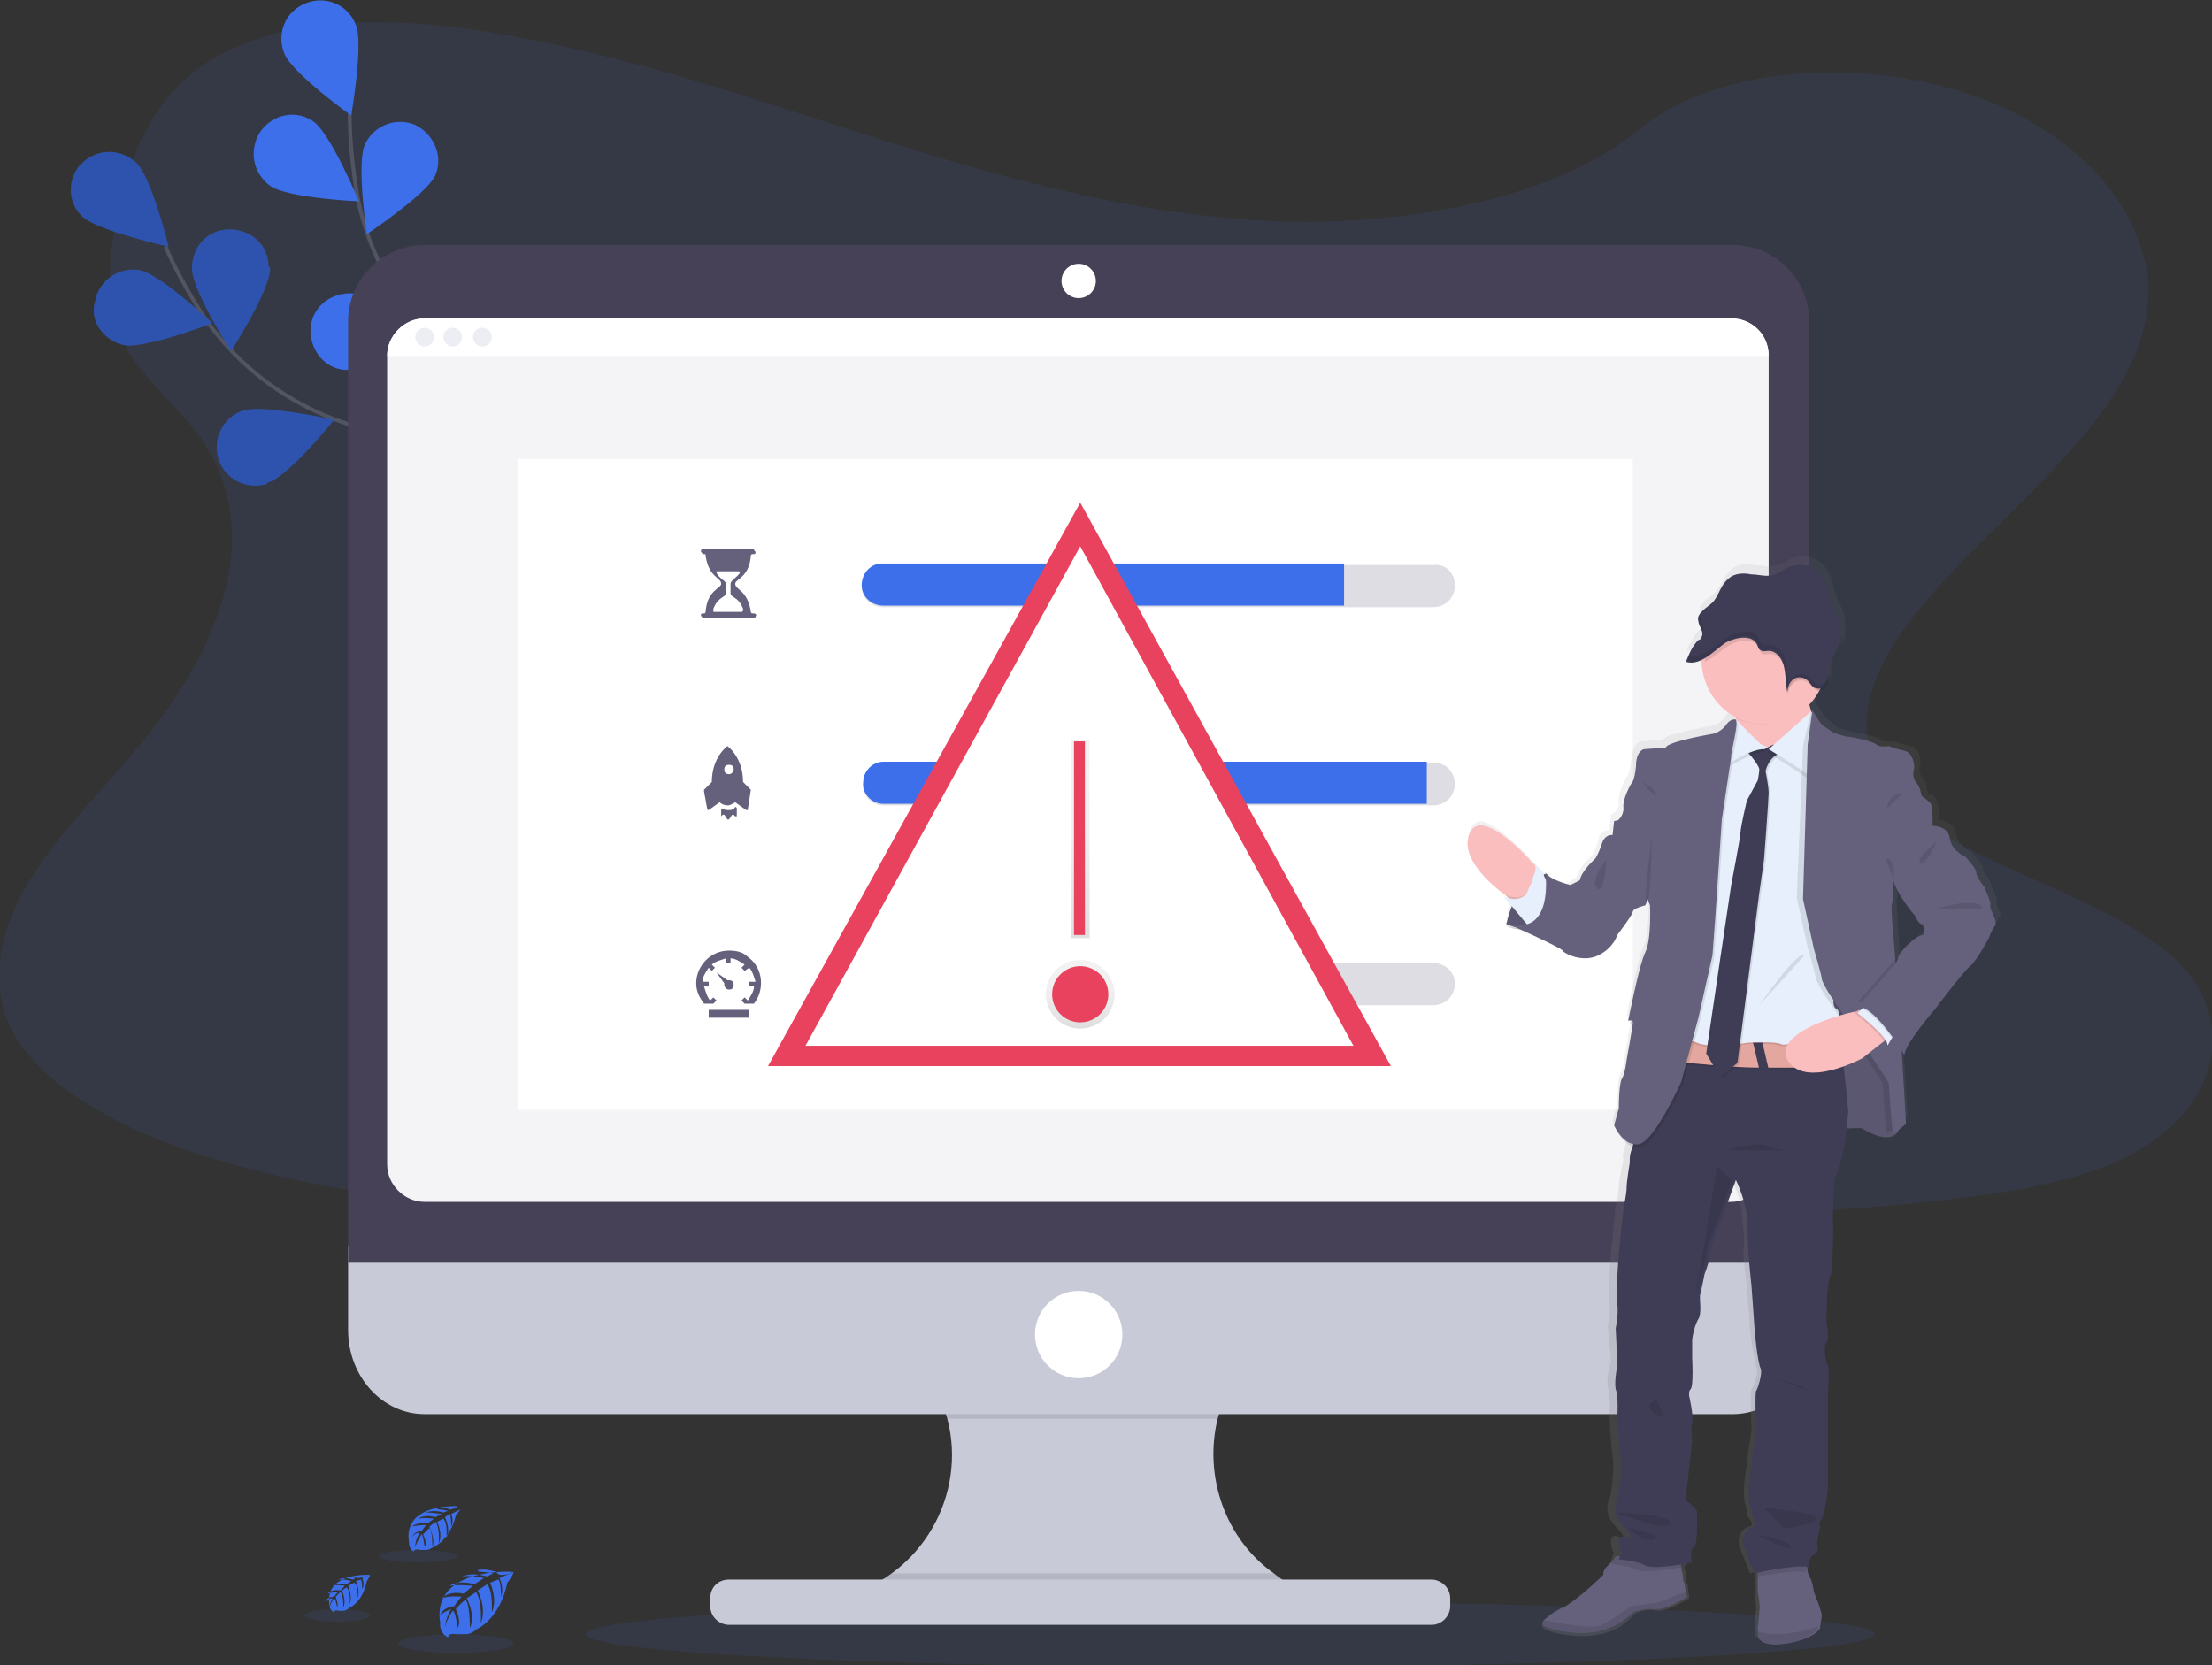 <?xml version="1.0" encoding="utf-8"?>
<!-- Generator: Adobe Illustrator 23.0.2, SVG Export Plug-In . SVG Version: 6.00 Build 0)  -->
<svg version="1.1" id="fb638577-3af1-4e62-8e8d-f046cc0653af"
	 xmlns="http://www.w3.org/2000/svg" xmlns:xlink="http://www.w3.org/1999/xlink" x="0px" y="0px" viewBox="0 0 141.7 106.7"
	 style="enable-background:new 0 0 141.7 106.7;" xml:space="preserve">
<rect x="0" y="0" width="141.7" height="106.7" fill="#333333" stroke="none"/>
<style type="text/css">
	.st0{opacity:0.1;fill:#3C6FE9;enable-background:new    ;}
	.st1{fill:none;stroke:#535461;stroke-width:0.246;stroke-miterlimit:10;}
	.st2{fill:#3C6FE9;}
	.st3{opacity:0.25;enable-background:new    ;}
	.st4{fill:#C8CAD7;}
	.st5{opacity:0.1;enable-background:new    ;}
	.st6{fill:#474157;}
	.st7{fill:#F4F4F7;}
	.st8{fill:#FFFFFF;}
	.st9{fill:#EDEDF4;}
	.st10{fill:#65617D;}
	.st11{opacity:0.2;fill:#5A5773;enable-background:new    ;}
	.st12{fill:url(#SVGID_1_);}
	.st13{fill:#FBBEBE;}
	.st14{fill:#E7EFFD;}
	.st15{fill:#3F3D56;}
	.st16{fill:#E3A79F;}
	.st17{opacity:0.1;}
	.st18{fill:#6C63FF;}
	.st19{fill:#E9425E;}
	.st20{fill:url(#SVGID_2_);}
	.st21{fill:url(#SVGID_3_);}
</style>
<title>site stats</title>
<path class="st0" d="M137.9,73.1c-0.1,0.1-0.3,0.2-0.4,0.3c-0.5,0.3-1,0.6-1.6,0.9c-2.9,1.3-6.5,2-9.9,2.4c-7.8,1-15.7,1.2-23.6,1.4
	c-21.4,0.5-42.8,1-64.1-0.2c-8.4-0.5-17-1.3-24.7-3.7c-1.1-0.3-2.2-0.7-3.2-1.1c-2.1-0.8-4.2-1.9-5.9-3.1c-1.6-1.1-2.9-2.5-3.7-3.9
	c-1.6-3.1-0.8-6.6,1.1-9.7c0.8-1.2,1.6-2.4,2.6-3.5c1.4-1.7,3-3.4,4.4-5.1c5.1-6.1,8.4-13.8,3.7-20.1c-1.4-1.8-3.3-3.4-4.4-5.2
	c-1.4-2.4-1.3-5.1-0.9-7.6c0.1-0.3,0.1-0.7,0.2-1c0.8-3.8,2.2-8,6.6-10.4C18.8,1,25.3,1.1,31,2c8.9,1.4,17.1,4.3,25.3,6.9
	s16.9,5,26,5.3c8,0.2,17.4-1.5,22.7-5.9c5.2-4.3,14.9-4.6,21.9-2c4.8,1.8,8.4,5,9.9,8.6c0.3,0.7,0.5,1.5,0.7,2.2
	c0.1,0.7,0.2,1.4,0.1,2.1c0,0.3-0.1,0.7-0.1,1c-1.2,7.1-9.6,12.7-14.7,19c-2.5,3.1-4.3,6.8-2.5,10.2c2.6,5.1,11.8,6.9,17.3,10.7
	c1.1,0.7,2,1.5,2.7,2.4C142.9,65.9,141.9,70.4,137.9,73.1z"/>
<g id="bcb547b9-8dd8-4d76-924a-52de61933c6c">
	<path class="st1" d="M36.3,40c0,0-5.7-10-14.2-12.9c-3.6-1.2-6.7-3.5-8.9-6.6c-1-1.5-1.9-3.1-2.6-4.7"/>
	<path class="st2" d="M5.3,13.9c1,0.9,5.5,1.9,5.5,1.9s-1.1-4.5-2.1-5.4c-1-0.9-2.5-0.9-3.5,0.1C4.3,11.4,4.3,13,5.3,13.9z"/>
	<path class="st2" d="M7.9,22.1c1.3,0.3,5.7-1.4,5.7-1.4s-3.4-3.2-4.7-3.4c-1.3-0.2-2.6,0.7-2.8,2C5.7,20.5,6.6,21.8,7.9,22.1
		L7.9,22.1z"/>
	<path class="st2" d="M17.2,30.9c1.3-0.4,4.2-4,4.2-4s-4.5-1-5.8-0.6c-1.3,0.4-2,1.8-1.6,3.1c0.4,1.3,1.8,2,3.1,1.6
		C17.1,30.9,17.1,30.9,17.2,30.9L17.2,30.9z"/>
	<path class="st2" d="M25.8,35.9c1.3-0.2,4.8-3.3,4.8-3.3s-4.3-1.8-5.6-1.6c-1.3,0.2-2.2,1.5-2,2.8C23.1,35.3,24.4,36.2,25.8,35.9z"
		/>
	<path class="st2" d="M17.3,17.2c0,1.4-2.5,5.3-2.5,5.3s-2.5-3.9-2.5-5.3c0-1.4,1-2.5,2.4-2.5s2.5,1,2.5,2.4
		C17.3,17.1,17.3,17.1,17.3,17.2L17.3,17.2z"/>
	<path class="st2" d="M27.2,23.2c-0.4,1.3-3.9,4.3-3.9,4.3s-1.2-4.5-0.8-5.8c0.5-1.3,1.9-1.9,3.1-1.5C26.9,20.7,27.6,22,27.2,23.2
		L27.2,23.2z"/>
	<path class="st2" d="M36.1,30.4c-0.2,1.3-3.1,4.9-3.1,4.9s-1.9-4.2-1.7-5.6c0.2-1.3,1.4-2.3,2.7-2.1C35.3,27.8,36.3,29,36.1,30.4
		C36.1,30.4,36.1,30.4,36.1,30.4L36.1,30.4z"/>
	<path class="st3" d="M5.3,13.9c1,0.9,5.5,1.9,5.5,1.9s-1.1-4.5-2.1-5.4c-1-0.9-2.5-0.9-3.5,0.1C4.3,11.4,4.3,13,5.3,13.9z"/>
	<path class="st3" d="M7.9,22.1c1.3,0.3,5.7-1.4,5.7-1.4s-3.4-3.2-4.7-3.4c-1.3-0.2-2.6,0.7-2.8,2C5.7,20.5,6.6,21.8,7.9,22.1
		L7.9,22.1z"/>
	<path class="st3" d="M17.2,30.9c1.3-0.4,4.2-4,4.2-4s-4.5-1-5.8-0.6c-1.3,0.4-2,1.8-1.6,3.1c0.4,1.3,1.8,2,3.1,1.6
		C17.1,30.9,17.1,30.9,17.2,30.9L17.2,30.9z"/>
	<path class="st3" d="M25.8,35.9c1.3-0.2,4.8-3.3,4.8-3.3s-4.3-1.8-5.6-1.6c-1.3,0.2-2.2,1.5-2,2.8C23.1,35.3,24.4,36.2,25.8,35.9z"
		/>
	<path class="st3" d="M17.3,17.2c0,1.4-2.5,5.3-2.5,5.3s-2.5-3.9-2.5-5.3c0-1.4,1-2.5,2.4-2.5s2.5,1,2.5,2.4
		C17.3,17.1,17.3,17.1,17.3,17.2L17.3,17.2z"/>
	<path class="st3" d="M27.2,23.2c-0.4,1.3-3.9,4.3-3.9,4.3s-1.2-4.5-0.8-5.8c0.5-1.3,1.9-1.9,3.1-1.5C26.9,20.7,27.6,22,27.2,23.2
		L27.2,23.2z"/>
	<path class="st3" d="M36.1,30.4c-0.2,1.3-3.1,4.9-3.1,4.9s-1.9-4.2-1.7-5.6c0.2-1.3,1.4-2.3,2.7-2.1C35.3,27.8,36.3,29,36.1,30.4
		C36.1,30.4,36.1,30.4,36.1,30.4L36.1,30.4z"/>
	<path class="st1" d="M36,39.8c0,0-1.1-11.5-7.7-17.6c-2.8-2.6-4.7-5.9-5.4-9.6c-0.3-1.8-0.5-3.6-0.5-5.4"/>
	<path class="st2" d="M18.2,3.4c0.5,1.3,4.3,4,4.3,4s0.8-4.6,0.3-5.8c-0.5-1.3-1.9-1.9-3.2-1.4S17.7,2.1,18.2,3.4L18.2,3.4z"/>
	<path class="st2" d="M17.3,11.9c1.1,0.8,5.7,1,5.7,1s-1.8-4.3-2.9-5.1c-1.1-0.8-2.6-0.5-3.4,0.6C15.9,9.6,16.2,11.1,17.3,11.9
		L17.3,11.9z"/>
	<path class="st2" d="M22.2,23.7c1.4,0.1,5.5-2,5.5-2s-3.7-2.8-5.1-2.9c-1.3-0.1-2.6,0.8-2.7,2.2c-0.1,1.3,0.8,2.6,2.2,2.7
		C22.1,23.7,22.2,23.7,22.2,23.7L22.2,23.7z"/>
	<path class="st2" d="M28,31.8c1.3,0.3,5.7-1,5.7-1s-3.2-3.4-4.5-3.7c-1.3-0.3-2.7,0.4-3,1.8C25.9,30.1,26.7,31.5,28,31.8L28,31.8z"
		/>
	<path class="st2" d="M27.9,11.2c-0.5,1.2-4.4,3.8-4.4,3.8s-0.7-4.6-0.1-5.8C24,8,25.4,7.5,26.6,8C27.8,8.6,28.4,10,27.9,11.2z"/>
	<path class="st2" d="M34.5,20.8c-0.9,1-5.3,2.4-5.3,2.4s0.7-4.6,1.6-5.6c0.9-1,2.4-1.2,3.5-0.3C35.3,18.1,35.4,19.7,34.5,20.8
		C34.5,20.7,34.5,20.8,34.5,20.8z"/>
	<path class="st2" d="M39.7,31c-0.7,1.2-4.9,3.2-4.9,3.2s0-4.6,0.7-5.8c0.7-1.2,2.2-1.5,3.4-0.8C40,28.3,40.4,29.8,39.7,31L39.7,31z
		"/>
</g>
<ellipse class="st0" cx="78.8" cy="104.7" rx="41.3" ry="2.1"/>
<path class="st2" d="M32.8,100.7c0,0-5.2-0.3-4.6,3.3c0,0-0.1,0.6,0.5,0.9c0,0,0-0.3,0.5-0.2c0.2,0,0.4,0,0.6,0
	c0.3,0,0.5-0.1,0.7-0.3l0,0c0,0,1.5-0.6,2-3c0,0,0.4-0.5,0.4-0.7l-0.9,0.4c0,0,0.3,0.6,0.1,1.2c0,0,0-1.1-0.2-1.1
	c0,0-0.5,0.2-0.5,0.2s0.5,1.1,0.1,1.9c0,0,0.1-1.4-0.3-1.8l-0.6,0.4c0,0,0.6,1.1,0.2,2.1c0,0,0.1-1.4-0.3-2l-0.6,0.4
	c0,0,0.6,1.1,0.2,1.9c0,0,0-1.7-0.3-1.8c0,0-0.5,0.4-0.6,0.6c0,0,0.4,0.8,0.1,1.2c0,0-0.1-1.1-0.3-1.1c0,0-0.5,0.7-0.5,1.2
	c0,0,0-0.7,0.4-1.3c-0.3,0.1-0.5,0.2-0.7,0.4c0,0,0.1-0.5,0.9-0.6c0,0,0.4-0.6,0.5-0.6c0,0-0.8-0.1-1.3,0.1c0,0,0.4-0.5,1.4-0.3
	l0.6-0.5c0,0-1-0.1-1.5,0c0,0,0.5-0.4,1.6-0.1l0.6-0.4c0,0-0.9-0.2-1.4-0.1c0,0,0.6-0.3,1.6,0l0.4-0.2c0,0-0.6-0.1-0.8-0.1
	c-0.2,0-0.2-0.1-0.2-0.1c0.4-0.1,0.8,0,1.2,0.1C31.9,101.1,32.8,100.8,32.8,100.7z"/>
<ellipse class="st0" cx="29.2" cy="105.3" rx="3.7" ry="0.6"/>
<path class="st2" d="M23.7,100.9c0,0-2.9-0.2-2.6,1.9c0,0.2,0.1,0.4,0.3,0.5c0,0,0-0.2,0.3-0.1c0.1,0,0.2,0,0.3,0
	c0.1,0,0.3-0.1,0.4-0.2l0,0c0,0,0.8-0.3,1.1-1.7c0,0,0.2-0.3,0.2-0.4l-0.5,0.2c0,0,0.2,0.4,0,0.7c0,0,0-0.6-0.1-0.6
	c0,0-0.3,0.1-0.3,0.1s0.3,0.6,0.1,1.1c0,0,0.1-0.8-0.2-1l-0.4,0.2c0,0,0.3,0.6,0.1,1.2c0,0,0.1-0.8-0.2-1.1l-0.3,0.2
	c0,0,0.3,0.6,0.1,1.1c0,0,0-0.9-0.2-1c-0.1,0.1-0.2,0.2-0.3,0.3c0,0,0.2,0.5,0.1,0.7c0,0-0.1-0.6-0.2-0.6c0,0-0.3,0.4-0.3,0.7
	c0-0.3,0.1-0.5,0.2-0.7c-0.2,0-0.3,0.1-0.4,0.2c0,0,0-0.3,0.5-0.3c0,0,0.2-0.3,0.3-0.3c0,0-0.4,0-0.7,0.1c0,0,0.2-0.3,0.8-0.2
	l0.3-0.3c0,0-0.6-0.1-0.8,0c0,0,0.3-0.2,0.9-0.1l0.3-0.2c-0.3-0.1-0.5-0.1-0.8-0.1c0,0,0.3-0.2,0.9,0l0.2-0.1c0,0-0.4-0.1-0.5-0.1
	c-0.1,0-0.1,0-0.1,0c0.2,0,0.5,0,0.7,0.1C23.2,101.1,23.7,100.9,23.7,100.9z"/>
<ellipse class="st0" cx="21.6" cy="103.5" rx="2.1" ry="0.4"/>
<path class="st2" d="M29.3,96.5c0,0-3.5-0.2-3.1,2.3c0,0.3,0.1,0.5,0.3,0.6c0,0,0-0.2,0.4-0.1c0.1,0,0.3,0,0.4,0
	c0.2,0,0.3-0.1,0.5-0.2l0,0c0,0,1-0.4,1.4-2c0,0,0.3-0.4,0.3-0.4l-0.6,0.3c0,0,0.2,0.4,0,0.8c0,0,0-0.8-0.1-0.8c0,0-0.3,0.2-0.3,0.2
	s0.4,0.8,0.1,1.3c0,0,0.1-0.9-0.2-1.2l-0.4,0.2c0,0,0.4,0.8,0.1,1.4c0,0,0.1-1-0.2-1.4l-0.4,0.3c0,0,0.4,0.8,0.2,1.3
	c0,0,0-1.1-0.2-1.2c0,0-0.3,0.3-0.4,0.4c0,0,0.3,0.6,0.1,0.8c0,0-0.1-0.8-0.2-0.8c0,0-0.3,0.5-0.4,0.8c0-0.3,0.1-0.6,0.3-0.9
	c-0.2,0-0.4,0.1-0.5,0.3c0,0,0.1-0.4,0.6-0.4c0,0,0.3-0.4,0.3-0.4c0,0-0.5,0-0.9,0.1c0,0,0.3-0.3,1-0.2l0.4-0.3c0,0-0.7-0.1-1,0
	c0,0,0.3-0.3,1.1-0.1l0.4-0.2c0,0-0.6-0.1-1-0.1c0,0,0.4-0.2,1.1,0l0.3-0.1c0,0-0.4-0.1-0.6-0.1c-0.1,0-0.1-0.1-0.1-0.1
	c0.3,0,0.6,0,0.8,0.1C28.6,96.8,29.3,96.6,29.3,96.5z"/>
<ellipse class="st0" cx="26.8" cy="99.7" rx="2.5" ry="0.4"/>
<path class="st4" d="M83.4,101.9v1H54.9V102c4.8-1.8,7.3-7.2,5.5-12c-0.9-2.3-2.6-4.2-4.9-5.3h27.7c-2.6,1.2-4.5,3.5-5.2,6.2
	c-0.9,3.7,0.5,7.7,3.6,9.9C82.2,101.3,82.8,101.6,83.4,101.9z"/>
<path class="st5" d="M83.2,84.7c-2.6,1.2-4.5,3.5-5.2,6.2H60.7c-0.7-2.7-2.6-5-5.2-6.2H83.2z"/>
<path class="st4" d="M22.3,79.8v5.4c0,3,2.2,5.4,4.9,5.4H111c2.7,0,4.9-2.4,4.9-5.4v-5.4H22.3z"/>
<path class="st5" d="M83.4,101.9v1H54.9V102c0.8-0.3,1.5-0.7,2.2-1.2h24.5C82.2,101.3,82.8,101.6,83.4,101.9z"/>
<path class="st4" d="M46.7,101.2h45c0.6,0,1.2,0.5,1.2,1.2v0.5c0,0.6-0.5,1.2-1.2,1.2h-45c-0.6,0-1.2-0.5-1.2-1.2v-0.5
	C45.5,101.7,46,101.2,46.7,101.2z"/>
<path class="st6" d="M115.9,20.6c0-2.7-2.2-4.9-4.9-4.9l0,0H27.2c-2.7,0-4.9,2.2-4.9,4.9l0,0v60.3h93.6V20.6z"/>
<path class="st7" d="M113.3,22.8v51.8c0,1.3-1.1,2.4-2.4,2.4c0,0,0,0,0,0H27.2c-1.3,0-2.4-1.1-2.4-2.4c0,0,0,0,0,0V22.8
	c0-1.3,1.1-2.4,2.4-2.4h83.7C112.2,20.4,113.3,21.4,113.3,22.8L113.3,22.8z"/>
<circle class="st8" cx="69.1" cy="18" r="1.1"/>
<circle class="st8" cx="69.1" cy="85.5" r="2.8"/>
<path class="st8" d="M113.3,22.8H24.8c0-1.3,1.1-2.4,2.4-2.4c0,0,0,0,0,0h83.7C112.2,20.4,113.3,21.4,113.3,22.8
	C113.3,22.8,113.3,22.8,113.3,22.8z"/>
<circle class="st9" cx="27.2" cy="21.6" r="0.6"/>
<circle class="st9" cx="29" cy="21.6" r="0.6"/>
<circle class="st9" cx="30.9" cy="21.6" r="0.6"/>
<rect x="33.2" y="29.4" class="st8" width="71.4" height="41.7"/>
<path class="st10" d="M45.4,64.7H48v0.5h-2.6V64.7z M46.7,63.4c0.2,0,0.3-0.1,0.3-0.3c0-0.2-0.1-0.3-0.3-0.3c0,0-0.1,0-0.1,0
	l-0.7-0.5l0,0l0.5,0.7c0,0,0,0.1,0,0.1C46.4,63.2,46.5,63.4,46.7,63.4C46.7,63.4,46.7,63.4,46.7,63.4z"/>
<path class="st10" d="M46.7,60.9c-1.2,0-2.1,1-2.1,2.1c0,0.5,0.2,0.9,0.5,1.3h0.6l0,0l0.2-0.2l-0.2-0.2l-0.2,0.2
	c-0.2-0.2-0.3-0.6-0.4-0.9h0.3v-0.3H45c0-0.3,0.2-0.6,0.4-0.9l0.2,0.2l0.2-0.2l-0.2-0.2c0.2-0.2,0.6-0.3,0.9-0.4v0.3h0.3v-0.3
	c0.3,0,0.6,0.2,0.9,0.4L47.5,62l0.2,0.2L48,62c0.2,0.2,0.3,0.6,0.4,0.9H48v0.3h0.3c0,0.3-0.2,0.6-0.4,0.9l-0.2-0.2l-0.2,0.2l0.2,0.2
	l0,0h0.6c0.7-0.9,0.6-2.3-0.4-3C47.6,61,47.2,60.9,46.7,60.9L46.7,60.9z"/>
<path class="st10" d="M46.7,51.9c-0.2,0-0.3,0-0.4-0.1c0,0-0.1,0-0.1,0c0,0,0,0,0,0l0,0.5c0,0,0,0,0,0c0,0,0,0,0,0l0.1-0.1
	c0,0,0,0,0.1,0c0,0,0,0,0,0l0.2,0.3c0,0,0,0,0.1,0c0,0,0,0,0,0l0.2-0.3c0,0,0,0,0.1,0c0,0,0,0,0,0l0.1,0.1c0,0,0,0,0.1,0
	c0,0,0,0,0,0l0-0.5c0,0,0-0.1-0.1-0.1c0,0,0,0,0,0C47,51.9,46.8,51.9,46.7,51.9L46.7,51.9z"/>
<path class="st10" d="M48.1,50.6l-0.5-0.5c0-1.6-1-2.3-1-2.3s-1,0.7-1,2.3l-0.5,0.5c0,0,0,0,0,0.1l0.2,1.1c0,0,0,0.1,0.1,0.1
	c0,0,0,0,0,0l0.7-0.5c0.1,0.1,0.3,0.2,0.5,0.2c0.2,0,0.3-0.1,0.5-0.2l0.7,0.5c0,0,0.1,0,0.1,0c0,0,0,0,0,0L48.1,50.6
	C48.2,50.6,48.2,50.6,48.1,50.6z M46.7,49.6c-0.2,0-0.3-0.1-0.3-0.3s0.1-0.3,0.3-0.3c0.2,0,0.3,0.1,0.3,0.3c0,0,0,0,0,0
	C47,49.4,46.9,49.6,46.7,49.6L46.7,49.6z"/>
<path class="st10" d="M48.3,39.3L48.3,39.3c-0.1,0-0.2,0-0.2-0.1l0,0c-0.2-1.4-1-1.4-1-1.8c0-0.3,0.9-0.4,1-1.8l0,0
	c0-0.1,0.1-0.1,0.1-0.1h0.1c0.1,0,0.1-0.1,0.1-0.1c0-0.1-0.1-0.1-0.1-0.2c0,0,0,0,0,0H45c-0.1,0-0.1,0.1-0.1,0.1
	c0,0.1,0.1,0.1,0.1,0.2c0,0,0,0,0,0h0.1c0.1,0,0.1,0,0.1,0.1l0,0c0.2,1.4,1,1.4,1,1.8c0,0.3-0.9,0.4-1,1.8l0,0
	c0,0.1-0.1,0.1-0.1,0.1H45c-0.1,0-0.1,0.1-0.1,0.1c0,0.1,0.1,0.1,0.1,0.2c0,0,0,0,0,0h3.3c0.1,0,0.1-0.1,0.1-0.1c0,0,0,0,0,0
	C48.5,39.4,48.4,39.3,48.3,39.3z M45.7,39c0.3-0.8,0.8-0.7,0.8-1v-0.6c0-0.2-0.4-0.3-0.6-0.7c0,0,0-0.1,0-0.1c0,0,0,0,0,0h1.4
	c0,0,0.1,0,0.1,0.1c0,0,0,0,0,0c-0.2,0.3-0.6,0.5-0.6,0.7v0.6c0,0.3,0.5,0.2,0.8,1c0,0.1,0,0.2-0.1,0.2h-1.8
	C45.7,39.1,45.7,39.1,45.7,39z"/>
<path class="st11" d="M93.2,37.5c0,0.8-0.6,1.4-1.4,1.4H56.6c-0.8,0-1.4-0.6-1.4-1.3c0-0.8,0.6-1.4,1.3-1.4c0,0,0.1,0,0.1,0h35.2
	C92.6,36.1,93.2,36.7,93.2,37.5z"/>
<path class="st11" d="M93.2,50.2c0,0.8-0.6,1.4-1.4,1.4h0H56.6c-0.8,0-1.4-0.7-1.3-1.4c0-0.7,0.6-1.3,1.3-1.3h35.2
	C92.6,48.8,93.2,49.5,93.2,50.2z"/>
<path class="st11" d="M93.2,63c0,0.8-0.6,1.4-1.4,1.4H56.6c-0.8,0-1.4-0.6-1.4-1.3c0-0.8,0.6-1.4,1.3-1.4c0,0,0.1,0,0.1,0h35.2
	C92.6,61.7,93.2,62.3,93.2,63z"/>
<path class="st2" d="M86.1,36.1v2.7H56.6c-0.8,0-1.4-0.6-1.4-1.3c0-0.8,0.6-1.4,1.3-1.4c0,0,0.1,0,0.1,0H86.1z"/>
<path class="st2" d="M91.4,48.8v2.7H56.6c-0.8,0-1.4-0.7-1.3-1.4c0-0.7,0.6-1.3,1.3-1.3L91.4,48.8z"/>
<path class="st2" d="M78.5,61.7v2.7H56.6c-0.8,0-1.4-0.6-1.4-1.3c0-0.8,0.6-1.4,1.3-1.4c0,0,0.1,0,0.1,0L78.5,61.7z"/>
<linearGradient id="SVGID_1_" gradientUnits="userSpaceOnUse" x1="-494.674" y1="-773.234" x2="-494.674" y2="-703.641" gradientTransform="matrix(1 0 0 -1 605.84 -667.728)">
	<stop  offset="0" style="stop-color:#808080;stop-opacity:0.25"/>
	<stop  offset="0.54" style="stop-color:#808080;stop-opacity:0.12"/>
	<stop  offset="1" style="stop-color:#808080;stop-opacity:0.1"/>
</linearGradient>
<path class="st12" d="M127.9,57.8c0.1-0.2-0.4-1.2-0.4-1.3s-0.5-0.6-0.5-0.9c0-0.3-0.7-1-0.7-1s-0.9-0.4-1-1.2s-1.1-0.9-1.1-0.9l0,0
	c0,0,0-0.1,0-0.2c0-0.3,0-0.7-0.1-1c-0.1-0.2-0.3-0.4-0.6-0.5c0,0-0.1-0.7-0.3-0.9c-0.2-0.2-0.3-0.6-0.2-0.9
	c0.1-0.3-0.1-1.1-0.6-1.2c-0.5-0.1-1-0.3-1-0.3s-0.1,0-0.1,0l-0.1,0c-0.1,0-0.2,0-0.4,0c-0.1,0-0.2,0-0.3-0.1
	c-0.2-0.2-1.5-0.5-1.8-0.5s-1-0.3-1-0.3l-0.7-0.6c-0.2-0.2-0.6-0.8-0.6-0.9l0,0l0,0l0,0c-0.1-0.1-0.1-0.3-0.2-0.4l0,0
	c0.2-0.3,0.5-0.5,0.6-0.9c0,0,0-0.1,0-0.1c0,0,0.1,0,0.1,0l0,0c0.2-0.1,0.3-0.2,0.4-0.4l0,0c0,0,0-0.1,0-0.1l0,0c0,0,0-0.1,0-0.1
	l0,0c0,0,0-0.1,0-0.1c0,0,0,0,0,0s0-0.1,0-0.1l0,0c0-0.1,0-0.2,0.1-0.4l0,0l0,0c0.1-0.5,0.4-0.8,0.6-1.3l0,0c0-0.1,0.1-0.1,0.1-0.2
	c0-0.1,0-0.1,0.1-0.2c0,0,0,0,0-0.1c0-0.1,0-0.1,0-0.2c0,0,0,0,0-0.1c0-0.1,0-0.1,0-0.2c0-0.4,0-0.8-0.2-1.2
	c-0.1-0.3-0.3-0.6-0.4-0.9c-0.2-0.5-0.2-1-0.5-1.5c-0.4-0.8-1.3-1.1-2.1-0.9c-0.4,0.1-0.7,0.4-1.1,0.5c-0.5,0.2-1,0-1.5,0
	c-0.5-0.1-1.1-0.1-1.5,0.3c-0.5,0.4-0.6,1.1-1.1,1.5c-0.2,0.2-0.4,0.3-0.6,0.5c-0.1,0.1-0.2,0.3-0.3,0.4c0,0,0,0,0,0c0,0,0,0,0,0
	c0,0,0,0,0,0.1c0,0,0,0,0,0c0,0,0,0.1,0,0.1l0,0c0,0,0,0.1,0,0.1c0,0,0,0,0,0c0,0,0,0,0,0.1v0c0,0,0,0.1,0,0.1c0,0,0,0,0,0
	c0,0,0,0,0,0c0.1,0.1,0.1,0.3,0.2,0.4c0,0.1,0,0.2,0,0.3c0,0.1-0.1,0.2-0.2,0.2c-0.3,0.3-0.6,0.8-0.8,1.2c0,0.1,0,0.1-0.1,0.2l0,0
	l0,0c0,0,0.1,0,0.1,0c0,0,0.1,0,0.1,0c0.1,0,0.2,0,0.3,0l0.1,0c0.1,0,0.2-0.1,0.3-0.1c0,0,0,0.1,0,0.1c0,0,0,0,0,0.1
	c0,1.5,0.9,2.9,2.2,3.6l0,0.1l0,0.1l0,0c0,0-0.3-0.2-0.6,0.3c-0.2,0.3-0.5,0.5-0.8,0.6c0,0-3.1,0.5-3.2,0.9l-1.4,0.1
	c0,0-0.5,0.1-0.6,1.1s-0.3,1.2-0.3,1.2s-0.6,1-0.5,1.6c0.1,0.5-0.5,0.8-0.5,0.8l-0.1,1c0,0-0.6-0.1-0.7,0.6c-0.2,0.7-0.4,1-0.4,1
	s-0.9,0.8-1,1.4l-0.6,0.4c0,0-1.3-0.3-1.6-0.8l-0.1-0.1c0,0,0,0,0,0l0,0c-0.2-0.2-0.6-0.6-0.6-0.5c0,0.1,0,0.2,0,0.3l-0.1-0.1L98,55
	c0,0-2-2.3-3.2-2.4l0,0c-0.3,0.1-0.5,0.3-0.6,0.5c-0.2,0.5-0.3,1.4,0.1,1.9l2,2.1l0.1,0l0.4,0.6c-0.1,0.2-0.1,0.3-0.2,0.5v0
	c0,0,0,0.1,0,0.1l0,0c0,0,0,0.1,0,0.1c0,0,0,0,0,0.1c0,0,0,0,0,0c0,0.2-0.1,0.3-0.1,0.4l-0.1,0l0.1,0c0,0,0,0,0,0c0,0,0,0,0,0
	c0,0,0.1,0,0.1,0c0.6,0.3,3.5,1.6,3.7,1.7c0.2,0.2,1.3,0.9,2.3,0.3c1-0.5,1.2-1.4,1.2-1.4s1-1.4,1-1.6c0-0.2,0.8-0.4,0.8-0.4
	s0.1,2.2-0.3,3.1c-0.4,0.8-1.1,4.5-1.1,4.5c0,0,0.1,0,0.1,0l0,0.2c0.1,0,0.1,0,0.2,0c-0.1,0.4-0.4,2.3-0.4,2.3s-0.1,0.9-0.3,1.2
	s-0.2,1.9-0.2,1.9l-0.3,1.1c0,0,0,0.1,0.1,0.2l0,0c0,0,0.3,0.6,0.8,1c0,0.2-0.1,0.4-0.1,0.5c-0.1,0.3-0.2,0.5-0.1,0.8
	c0,0-0.3,1.3-0.3,1.7c0,0.4-0.2,1.3-0.2,1.3l-0.3,2.9c0,0-0.2,2.5-0.1,3.2c0.1,0.7-0.1,1.6-0.1,1.6s0.2,2,0.2,2.2
	c-0.1,0.2-0.3,1.2-0.2,1.7c0.2,0.5,0.1,1.9,0.1,1.9s0.1,1.9,0.2,2.5c0.1,0.6,0,1.4,0,1.4s-0.1,1.3-0.2,1.3c0,0-0.5,0.9,0.4,1.8
	c0.9,0.9,0.3,0.7,0.3,0.7s-0.7-0.4-0.6,0.4c0.1,0.7,0.2,0.5,0.2,0.5l-0.2,0.6l0.1,0c0,0-0.1,0.1-0.1,0.1c-0.1,0.1-0.2,0.2-0.3,0.4
	c-0.2,0.2-0.2,0.5-0.2,0.5s-1.2,1.4-2.4,2c-0.6,0.4-1.1,0.7-1.4,0.9c-0.2,0.2-0.2,0.4,0.3,0.6c0.9,0.3,2.5,0.5,3.7,0.1
	c0.7-0.2,1.3-0.6,1.8-1.2c0,0,0.7-0.4,1.4-0.2c0.7,0.1,2.1-0.8,2.1-0.8l0-0.2l-0.1-0.7c-0.1-0.1-0.1-0.3-0.1-0.4
	c0-0.2,0-0.4-0.1-0.6c0-0.1,0-0.1,0-0.2l0.1,0c0,0-0.2-0.9,0.1-1c0.3-0.2,0.2-2.4,0.2-2.4s-0.4-0.5-0.6-0.6s0-1.1,0-1.3
	c0-0.1,0.3-2.7,0.3-2.7s-0.1-0.8,0-1.2c0.1-0.4-0.2-1.7-0.2-1.7s-0.1-0.2,0.1-0.4c0.2-0.2,0.1-2,0.1-2s0-0.9,0-1.1
	c0-0.2,0.2-1.1,0.4-1.4c0.2-0.3,0.1-1.2,0.1-1.2l0,0l0-0.1c0,0,0-0.1,0-0.1l0-0.1c0.1-0.5,0.2-1,0.3-1.5c0.2-0.7,0.5-1.9,0.5-1.9
	l1.6-4.1l0,0c0,0,0.7,1.3,0.7,2.6c0,0,0.2,1.5,0.1,1.9c-0.1,0.4,0.2,2.3,0.2,2.3s0.2,2.7,0.2,2.8c0,0.1,0.3,2.2,0.4,2.5
	c0.2,0.3-0.2,1.3-0.3,1.4c-0.1,0.1,0,2.6,0,2.6s-0.3,1.9-0.3,2.3c-0.1,0.4-0.3,1.9-0.1,2.5c0.2,0.6,0.1,0.7,0.1,0.7s0.6,0.6,0.2,0.7
	c-0.5,0.1-0.8,0.6-0.7,1.1c0,0,0,0.1,0,0.1c0.2,0.6,0.5,1.2,0.7,1.8l0.3-0.1v0.2l0,1c0,0,0.1,1,0.1,1.2c-0.1,0.4-0.1,0.9-0.1,1.3
	c0,0.1,0,0.2,0,0.2s0,0.9,1.9,0.6c1.9-0.3,2.2-1,2.2-1s0,0,0-0.1c0-0.2,0.1-0.5,0.1-0.7c0.1-0.3-0.5-1.5-0.5-1.5s-0.1-0.8-0.3-1
	c-0.1-0.1-0.1-0.2-0.1-0.4c0-0.1,0-0.1,0-0.2c0,0,0.1,0,0.1,0c0.1,0-0.1-0.6,0.3-0.8c0.4-0.2,0.3-0.6,0.2-0.7
	c-0.1-0.2,0.2-1.1,0.2-1.1c-0.1-0.2,0-0.4,0.1-0.5c0.2-0.2,0.4-1.9,0.4-1.9l0-6.3c0,0,0.1-1.1,0-1.6s-0.3-1.3-0.1-1.6
	c0.2-0.2,0-1.3,0-1.3s0-2.3,0.3-2.9c0.3-0.6,0.2-4.2,0.2-4.2l0.1-2.4c0,0,0.6-0.5,0.4-3.2c0.6,0,1.3-0.1,1.4,0
	c0.2,0.2,1.4,0.9,2.1,0.4c0.2-0.1,0.8-0.7,0.8-0.7l-0.3-5c0.2,0.3,0.3,0.5,0.3,0.5c0-0.7,2-3,2-3s1.9-2.4,2.3-2.7
	c0.4-0.3,1.2-1.8,1.2-1.8c0.1-0.3,0.3-0.6,0.4-0.8C128.4,58.8,127.8,58,127.9,57.8z M123.5,59.6c-0.5,0.1-1.6,1.2-1.6,1.5
	c0,0.2-0.1,0.3-0.2,0.4c0-0.1,0-0.2,0-0.3c-0.1-1.5-0.2-3.3-0.2-3.5c0.1-0.3,0.1-1.7,0.1-1.7l0,0l0,0c0.3,1.1,1.4,2.3,1.4,2.3
	s0.2,0.5,0.4,0.6C123.6,58.9,123.5,59.6,123.5,59.6L123.5,59.6z"/>
<path class="st10" d="M96.5,59.2c0,0,0.6-3.2,2.6-3.2l1.4,3l-1,0.7C99.6,59.6,97.5,59.7,96.5,59.2z"/>
<path class="st5" d="M100.5,59l-1,0.7c0,0-1.5,0-2.5-0.2c-0.2,0-0.4-0.1-0.5-0.2c0,0,0,0,0-0.1c0,0,0,0,0,0c0.1-0.4,0.2-0.8,0.4-1.2
	c0.1-0.1,0.1-0.3,0.2-0.4c0.3-0.6,0.7-1.1,1.3-1.4c0.2-0.1,0.4-0.2,0.7-0.2h0.1h0l0,0.1l0.5,1L100.5,59z"/>
<path class="st10" d="M117,72.4c0,0,2.1-0.2,2.3-0.1s1.4,0.9,2.1,0.4c0.7-0.5,0.2-2.2,0.2-2.2c0-0.1-0.1-2.4-0.1-2.4l-1.2-1.7
	l-1.6-2.9l-3.2-0.3l0.1,4.7l0,2.4L117,72.4z"/>
<path class="st5" d="M117,72.4c0,0,2.1-0.2,2.3-0.1s1.4,0.9,2.1,0.4c0.7-0.5,0.2-2.2,0.2-2.2c0-0.1-0.1-2.4-0.1-2.4l-1.2-1.7
	l-1.6-2.9l-3.2-0.3l0.1,4.7l0,2.4L117,72.4z"/>
<path class="st13" d="M98.7,55.9c0,0-0.2,2-1.4,2.1c0,0-0.4-0.2-0.8-0.6c-1.1-0.8-2.9-2.4-2.4-3.9c0.7-2.1,4.1,1.8,4.1,1.8l0.3,0.3
	L98.7,55.9z"/>
<path class="st5" d="M98.7,55.9c0,0-0.2,2-1.4,2.1c0,0-0.4-0.2-0.8-0.6l-0.1-0.1c0.2,0.1,0.5,0.2,0.7,0.2c0.4,0,0.8-0.2,0.9-0.6
	c0.1-0.3,0.3-0.5,0.4-0.8c0.1-0.2,0.1-0.3,0.1-0.5L98.7,55.9z"/>
<path class="st14" d="M98.1,59.6l-0.3-0.4l-1-1.2l-0.5-0.6c0.2,0.1,0.5,0.2,0.7,0.2c0.4,0,0.8-0.2,0.9-0.6c0.1-0.3,0.3-0.5,0.3-0.8
	c0.2-0.4,0.2-0.7,0.1-0.8c-0.1-0.1,0.4,0.3,0.5,0.5l0,0l0.1,0.1l0,0.1l0.5,1c0,0,0,0,0,0C99.6,57.4,99.8,59.3,98.1,59.6z"/>
<path class="st10" d="M108.1,102.3c0,0-1.4,0.9-2.1,0.8c-0.7-0.1-1.4,0.2-1.4,0.2c-0.5,0.5-1.1,0.9-1.8,1.1
	c-1.1,0.4-2.7,0.2-3.6-0.1c-0.4-0.1-0.5-0.3-0.3-0.5c0.2-0.2,0.7-0.6,1.4-0.9c1.1-0.7,2.4-2,2.4-2s0-0.3,0.2-0.5
	c0.1-0.1,0.2-0.2,0.3-0.3c0.2-0.2,0.3-0.4,0.3-0.4l4.1,0.1c0,0,0.1,0.3,0.1,0.6c0,0.2,0.1,0.4,0.1,0.6c0,0.1,0,0.3,0.1,0.4l0.1,0.7
	L108.1,102.3z"/>
<path class="st10" d="M116.7,103.5c0,0.2-0.1,0.6-0.1,0.7c0,0.1,0,0.1,0,0.1s-0.3,0.7-2.2,1s-1.8-0.6-1.8-0.6s0-0.1,0-0.2
	c0-0.4,0.1-0.9,0.1-1.3c0.1-0.2-0.1-1.2-0.1-1.2l0-1l0-0.7l3.1-0.3c0,0.2,0.1,0.5,0.1,0.7c0,0.1,0.1,0.2,0.1,0.3
	c0.2,0.2,0.3,1,0.3,1S116.7,103.2,116.7,103.5z"/>
<path class="st5" d="M107.7,99.8c0,0,0.1,0.3,0.1,0.6c-0.4,0.1-2.4,0.4-2.9,0.2c-0.5-0.3-1.7-0.4-1.7-0.4l0-0.1
	c0.2-0.2,0.3-0.4,0.3-0.4L107.7,99.8z"/>
<path class="st5" d="M115.7,100.7c-0.8-0.1-2.5,0.2-3.1,0.3l0-0.7l3.1-0.3C115.7,100.2,115.7,100.5,115.7,100.7z"/>
<path class="st15" d="M117.5,75.5l-0.1,2.3c0,0,0.1,3.6-0.2,4.1c-0.2,0.6-0.2,2.8-0.2,2.8s0.2,1.1,0,1.3c-0.2,0.2-0.1,1.1,0.1,1.5
	c0.1,0.4,0,1.6,0,1.6l0,6.3c0,0-0.2,1.6-0.4,1.9c-0.1,0.1-0.2,0.3-0.1,0.5c0,0-0.2,0.9-0.2,1.1c0,0.2,0.2,0.5-0.2,0.7
	c-0.4,0.2-0.3,0.8-0.3,0.8c-0.9-0.2-3.5,0.4-3.5,0.4c-0.3-0.6-0.5-1.2-0.7-1.8c-0.2-0.5,0.1-1,0.6-1.2c0,0,0.1,0,0.1,0
	c0.3,0-0.2-0.7-0.2-0.7s0.1-0.1-0.1-0.7s0-2.1,0.1-2.5c0-0.4,0.3-2.3,0.3-2.3s-0.1-2.4,0-2.5s0.4-1.1,0.3-1.4
	c-0.2-0.3-0.4-2.4-0.4-2.5c0-0.1-0.2-2.8-0.2-2.8s-0.2-1.9-0.2-2.3c0-0.4-0.1-1.9-0.1-1.9c0-1.2-0.7-2.6-0.7-2.6l0,0l-1.5,4.1
	c0,0-0.2,1.2-0.5,1.9c-0.1,0.5-0.2,1-0.3,1.4l0,0.1c0,0,0,0.1,0,0.1l0,0.1l0,0c0,0,0.1,0.9-0.1,1.2c-0.2,0.3-0.4,1.1-0.4,1.4
	c0,0.2,0,1.1,0,1.1s0.1,1.8-0.1,2c-0.1,0.1-0.1,0.2-0.1,0.4c0,0,0.3,1.3,0.2,1.7c-0.1,0.3,0,1.2,0,1.2s-0.3,2.6-0.3,2.7
	c0,0.1-0.2,1.2,0,1.2c0.2,0.1,0.6,0.6,0.6,0.6s0.1,2.2-0.2,2.3c-0.3,0.2-0.1,1-0.1,1s-2.4,0.5-3,0.2c-0.5-0.3-1.7-0.4-1.7-0.4
	l0.2-0.5c0,0-0.1,0.2-0.2-0.5c-0.1-0.7,0.6-0.4,0.6-0.4s0.5,0.1-0.3-0.7c-0.9-0.9-0.4-1.7-0.4-1.7s0.2-1.3,0.2-1.3s0.2-0.8,0-1.4
	c-0.1-0.6-0.2-2.5-0.2-2.5s0.1-1.4-0.1-1.9c-0.1-0.5,0.1-1.4,0.1-1.7c0-0.2-0.1-2.2-0.1-2.2s0.2-0.9,0.1-1.6
	c-0.1-0.7,0.1-3.2,0.1-3.2l0.3-2.9c0,0,0.2-0.9,0.2-1.3c0-0.4,0.2-1.6,0.2-1.6c0-0.3,0-0.5,0.1-0.8c0.2-0.3,0.2-1.4,0.2-1.4l1.6-3.7
	l0.8-3.2l10.6-0.1c0,0,0,0.3,0.1,0.8c0.1,0.5,0.2,1.3,0.3,2.2c0.1,0.8,0.2,1.8,0.3,2.9C118.1,74.9,117.5,75.5,117.5,75.5z"/>
<path class="st13" d="M116.5,46.4L114,49c0,0-3.2-1.3-2.8-1.7c0.1-0.2,0.1-0.7,0-1.3c-0.1-0.9-0.4-2-0.4-2s5.5-0.9,5.1,0
	c-0.2,0.3-0.1,0.7,0,1.1C116,45.6,116.2,46,116.5,46.4z"/>
<path class="st5" d="M115.9,44.1c-0.2,0.3-0.2,0.4-0.1,0.7c-0.7,0.8-1.6,1.6-2.8,1.6c-0.6,0-1.2-0.1-1.8-0.4c-0.1-0.9-0.4-2-0.4-2
	S116.4,43.2,115.9,44.1z"/>
<path class="st13" d="M117,42.4c0,2.2-1.8,4-4,4c-2.2,0-3.9-1.8-4-4c0,0,0,0,0-0.1c0.1-2.2,1.9-3.9,4-3.9
	C115.2,38.5,116.9,40.3,117,42.4L117,42.4z"/>
<path class="st5" d="M117.5,68.5c-0.5,0-2.3,0-4.2,0h0l-0.6,0h0c-2.3,0-4.6-0.4-5.5-0.3c-1.9,0.2,0.7-1.8,0.7-1.8
	c1.5,0.4,2.9,0.5,4.4,0.4l0.6,0c1.8-0.1,3.5-0.3,4.5-0.5C117.3,66.8,117.4,67.6,117.5,68.5z"/>
<path class="st16" d="M117.5,68.4c-0.5,0-2.3,0-4.2,0h0l-0.6,0h0c-2.3,0-4.6-0.4-5.5-0.3c-1.9,0.2,0.7-1.8,0.7-1.8
	c1.5,0.4,2.9,0.5,4.4,0.4l0.6,0c1.8-0.1,3.5-0.3,4.5-0.5C117.3,66.7,117.4,67.5,117.5,68.4z"/>
<path class="st5" d="M111.9,47.5l-3.1,1.4l-2.4,18.2c0,0,1.4-0.6,2.2-0.2c0.8,0.4,3.3,0,3.3,0s1.8-0.1,2.1,0.1s3.4-0.8,3.4-0.8
	s0.6-1.3,0.1-1.5c-0.4-0.2,0.1-2.2,0.1-2.2l-0.3-13.2l-0.5-1.7l-1.4-0.9l-1.5,1.2l-0.7,0.1L111.9,47.5z"/>
<path class="st14" d="M111.9,47.3l-3.1,1.4L106.5,67c0,0,1.4-0.6,2.2-0.2s3.3,0,3.3,0s1.8-0.1,2.1,0.1c0.3,0.2,3.4-0.8,3.4-0.8
	s0.6-1.3,0.1-1.5c-0.4-0.2,0.1-2.2,0.1-2.2l-0.3-13.2l-0.5-1.7l-1.4-0.9l-1.5,1.2l-0.7,0.1L111.9,47.3z"/>
<path class="st5" d="M111.9,48.1c0,0,0.9,1,0.9,1.3c0,0.2-0.1,0.7-0.1,0.7l-0.7,1.3c0,0-0.4,1.7-0.4,2s-0.6,3.4-0.6,3.4l-0.7,4.7
	l-0.9,6.1l0.9,1.5l1.1-0.9l1.4-10.9l0.3-2.1c0,0,0.3-3.9,0.3-4.3s-0.2-1.4-0.2-1.4s0.2-1,1.1-1.2c0.9-0.2-0.1,0-0.1,0l-0.5-0.4
	l-0.4,0.2C113.4,48.1,112.1,47.7,111.9,48.1z"/>
<path class="st15" d="M111.8,48c0,0,0.9,1,0.9,1.3c0,0.2-0.1,0.7-0.1,0.7l-0.7,1.3c0,0-0.4,1.7-0.4,2s-0.6,3.4-0.6,3.4l-0.7,4.7
	l-0.9,6.1l0.9,1.5l1.1-0.9l1.4-10.9l0.3-2.1c0,0,0.3-3.9,0.3-4.3s-0.2-1.4-0.2-1.4s0.2-1,1.1-1.2c0.9-0.2-0.1-0.1-0.1-0.1l-0.5-0.4
	l-0.4,0.2C113.3,48,112,47.6,111.8,48z"/>
<path class="st5" d="M111.2,46.3c0,0-0.1,0.1-0.2,0.8c0,0.7-0.5,2.2-0.5,2.2s1.7-1.2,2.6-1.1L111.2,46.3z"/>
<path class="st14" d="M111.2,46.1c0,0-0.1,0.1-0.2,0.8c0,0.7-0.5,2.2-0.5,2.2s1.7-1.2,2.6-1.1L111.2,46.1z"/>
<path class="st5" d="M115.9,45.8l-2.7,2.4c0,0,2.3,1.4,2.6,1.7c0.3,0.3,0.6-3.3,0.6-3.3L115.9,45.8z"/>
<path class="st14" d="M116,45.6l-2.7,2.4c0,0,2.3,1.4,2.6,1.7c0.3,0.3,0.6-3.3,0.6-3.3L116,45.6z"/>
<path class="st5" d="M111.3,46.3c0,0-0.3-0.1-0.6,0.3c-0.2,0.3-0.5,0.5-0.8,0.6c0,0-3,0.5-3.1,0.9l-1.4,0.1c0,0-0.5,0.1-0.5,1.1
	c0,1-0.3,1.1-0.3,1.1s-0.6,1-0.5,1.6c0,0.5-0.4,0.8-0.4,0.8l2.1,5.4c0,0,0.1,2.2-0.3,3c-0.4,0.8-1.1,4.4-1.1,4.4s0.3-0.1,0.3,0.1
	s-0.4,2.4-0.4,2.4s-0.1,0.9-0.3,1.2c-0.2,0.3-0.2,1.9-0.2,1.9l-0.3,1.1c0,0,0.6,1.4,1.6,1.2c1-0.2,2.7-4,2.7-4l1.1-4.1l0.9-4
	l0.2-2.7l0.4-6l0.6-4C110.9,48.7,111.5,46.6,111.3,46.3z"/>
<path class="st10" d="M111.2,46.1c0,0-0.3-0.1-0.6,0.3c-0.2,0.3-0.5,0.5-0.8,0.6c0,0-3,0.5-3.1,0.9l-1.4,0.1c0,0-0.5,0.1-0.5,1.1
	c-0.1,1-0.3,1.1-0.3,1.1s-0.6,1-0.5,1.6c0,0.5-0.4,0.8-0.4,0.8l2.1,5.4c0,0,0.1,2.2-0.3,3c-0.4,0.8-1.1,4.4-1.1,4.4s0.3-0.1,0.3,0.1
	c0,0.2-0.4,2.4-0.4,2.4s-0.1,0.9-0.3,1.2s-0.2,1.9-0.2,1.9l-0.3,1.1c0,0,0.6,1.4,1.6,1.2s2.7-4,2.7-4l1.1-4.1l0.9-4l0.2-2.7l0.4-6
	l0.6-4C110.8,48.5,111.4,46.4,111.2,46.1z"/>
<path class="st5" d="M100.5,59l-1,0.7c0,0-1.5,0-2.5-0.2l-0.5-0.2l-0.1,0l0.1,0c0.6,0.2,1,0.2,1.3,0c1.4-0.5,1.2-2.7,1.2-3.2
	c0-0.1,0-0.1,0-0.1l0,0c0,0,0,0,0,0c0,0,0,0.1,0.1,0.1c0,0,0,0,0.1,0.1l0,0l0.5,1c0,0,0,0,0,0L100.5,59z"/>
<path class="st10" d="M103.9,52.5l-0.5,0.1l-0.1,0.9c0,0-0.5-0.1-0.7,0.6c-0.2,0.6-0.4,0.9-0.4,0.9s-0.9,0.8-1,1.4l-0.6,0.3
	c0,0-1.3-0.3-1.6-0.8c0,0,0.6,4.3-2.6,3.2c0,0,3.6,1.6,3.7,1.8s1.3,0.8,2.3,0.3c1-0.5,1.2-1.3,1.2-1.3s1-1.3,1-1.5
	c0-0.2,0.8-0.4,0.8-0.4l1.4-3.5L103.9,52.5z"/>
<path class="st5" d="M115.5,47.8l0.5-2.2c0,0,0.2,0.7,0.4,0.9l0.7,0.5c0,0,0.7,0.3,1,0.3s1.6,0.3,1.8,0.5c0.2,0.2,0.8,0.1,0.8,0.1
	s0.5,0.2,1,0.3s0.7,0.9,0.6,1.2c-0.1,0.3,0,0.7,0.2,0.9c0.2,0.2,0.3,0.8,0.3,0.8c0.2,0.1,0.4,0.3,0.6,0.5c0.2,0.4,0.1,1.2,0.1,1.2
	l-2.5,3.5c0,0,0,1.3-0.1,1.6c-0.1,0.3,0.3,5.4,0.3,5.4l0.5,8.7c0,0-0.7,0.6-0.8,0.6c-0.1,0.1-0.3-3.1-0.3-3.2s-3.8-5.8-3.8-5.8
	s-0.5-0.8-0.5-1s-0.5-1.9-0.5-1.9l-0.7-3.2L115.5,47.8z"/>
<path class="st10" d="M123.8,52.6c0,0.1,0,0.2,0,0.2l-2.5,3.5l0,0c0,0,0,1.3-0.1,1.6c-0.1,0.2,0.1,2,0.2,3.4c0.1,1.1,0.2,2,0.2,2
	l0.2,3.7l0.3,5c0,0-0.7,0.6-0.8,0.6c-0.1,0.1-0.3-3.1-0.3-3.2s-3.8-5.7-3.8-5.7s-0.5-0.8-0.5-1c0-0.2-0.5-1.9-0.5-1.9l-0.7-3.2
	l0.3-9.9l0.3-2.2c0,0,0.4,0.7,0.6,0.9s0.7,0.5,0.7,0.5s0.7,0.3,1,0.3c0.2,0,1.6,0.3,1.8,0.5s0.8,0.1,0.8,0.1s0.5,0.2,1,0.3
	s0.7,0.9,0.6,1.2c-0.1,0.3,0,0.7,0.2,0.9c0.2,0.2,0.3,0.8,0.3,0.8c0.2,0.1,0.4,0.3,0.6,0.5C123.8,51.9,123.8,52.4,123.8,52.6z"/>
<path class="st5" d="M103.5,96.9c0.1,0,3.6,0.1,3.5,0.7C106.9,98.2,103.5,96.9,103.5,96.9z"/>
<path class="st5" d="M104.3,97.9c0,0,2.3,0.4,1.7,0.7C105.4,98.9,104.3,97.9,104.3,97.9z"/>
<path class="st5" d="M113,96.6c0,0,3.9,0.3,3.3,0.8c-0.6,0.4-2,0.5-2,0.5C114.2,97.9,113,96.6,113,96.6z"/>
<path class="st5" d="M112.5,98.3c0,0,2.2,0.4,2.2,0.8S112.5,98.3,112.5,98.3z"/>
<path class="st5" d="M113.7,88.3c0,0,2,0.5,2.1,0.8L113.7,88.3z"/>
<path class="st5" d="M106.1,89.7c0,0-1,0.3,0,0.9C107,91.2,106.1,89.7,106.1,89.7z"/>
<path class="st5" d="M110.6,73.7c0.1,0,1.9-0.6,2.6-0.3c0.5,0.2,0.9,0.3,1.4,0.3L110.6,73.7z"/>
<path class="st5" d="M110.9,75.6l0,0.2l-1.5,4.1c0,0-0.2,1.2-0.5,1.9c-0.1,0.5-0.2,1-0.3,1.4l1.4-8.5L110.9,75.6z"/>
<path class="st15" d="M113.3,68.5l-0.6,0h0l-0.4-1.7l0.6,0L113.3,68.5z"/>
<path class="st13" d="M121.1,66.4l-0.4,0.3l-1.4,1.1c0,0-3.7,2-4.8,0.1c-0.9-1.7,3.3-2.9,4.4-3.1l0.2-0.1L121.1,66.4z"/>
<path class="st5" d="M105.2,50.1c0,0,0.7,0.3,0.9,0.8C106.2,51.3,105.2,50.1,105.2,50.1z"/>
<path class="st5" d="M102.9,55.1c0,0-1.1,1.3-0.6,1.8S102.9,55.1,102.9,55.1z"/>
<path class="st5" d="M121.9,50.8c0,0-1,0.1-1,1L121.9,50.8z"/>
<path class="st5" d="M112.7,64.4c0.1-0.1,2.4-3.5,2.9-3.2L112.7,64.4z"/>
<path class="st5" d="M117,42.4c0,0.7-0.2,1.3-0.5,1.9h0c-0.2-0.1-0.4-0.3-0.6-0.5c-0.2-0.2-0.6-0.3-0.9-0.1
	c-0.3,0.2-0.5,0.5-0.4,0.9c-0.1-0.5-0.1-1.1-0.2-1.6c-0.1-0.5-0.5-1.1-1-1.1c-0.2,0-0.5,0.1-0.6-0.1c-0.1-0.1-0.1-0.3-0.2-0.4
	c-0.4-0.6-1.5-0.3-1.9,0c-0.5,0.3-1,0.8-1.5,1c0.1-2.2,1.9-3.9,4-3.9C115.2,38.5,116.9,40.3,117,42.4L117,42.4z"/>
<path class="st15" d="M112.5,41.2c0.1,0.1,0.1,0.3,0.2,0.4c0.2,0.2,0.4,0.1,0.6,0.1c0.5,0,0.9,0.5,1,1.1c0.1,0.5,0.1,1.1,0.2,1.6
	c0-0.3,0.1-0.7,0.4-0.9c0.3-0.2,0.7-0.1,0.9,0.1c0.2,0.2,0.3,0.5,0.6,0.5c0.3,0.1,0.5-0.2,0.6-0.5c0.1-0.3,0.1-0.6,0.1-0.8
	c0.1-0.5,0.5-0.9,0.6-1.4c0.2-0.6,0.2-1.3,0-1.9c-0.1-0.3-0.3-0.6-0.4-0.9c-0.2-0.5-0.2-1-0.5-1.5c-0.4-0.8-1.3-1.1-2.1-0.8
	c-0.4,0.1-0.7,0.4-1,0.5c-0.5,0.2-1,0-1.5,0c-0.5-0.1-1.1-0.1-1.5,0.3c-0.5,0.4-0.6,1.1-1,1.5c-0.2,0.2-0.4,0.3-0.6,0.5
	c-0.2,0.2-0.4,0.4-0.3,0.7c0,0.3,0.4,0.7,0.2,1c0,0.1-0.1,0.2-0.2,0.2c-0.4,0.4-0.6,0.9-0.8,1.4c0.9,0.3,1.8-0.7,2.5-1.2
	C111,40.9,112.1,40.6,112.5,41.2z"/>
<path class="st5" d="M121.1,66.4l-0.4,0.3c-0.4-0.6-1.9-1.8-1.9-1.8l0.1-0.1l0.2-0.1L121.1,66.4z"/>
<path class="st14" d="M121.5,65.8c0,0-0.1,0.4-0.3,0.7c-0.2,0.3-0.3,0.6-0.3,0.4c0-0.5-1.9-2-1.9-2l0.3-0.3l0.3-0.3L121.5,65.8z"/>
<path class="st5" d="M121.6,63.3l0.2,3.7c-0.5-0.8-1.9-2.9-2.8-2.8l2.2-2.5c0.1-0.1,0.2-0.2,0.3-0.3
	C121.5,62.5,121.6,63.3,121.6,63.3z"/>
<path class="st5" d="M121.5,65.8c0,0-0.1,0.4-0.3,0.7c-0.6-0.8-1.4-1.7-2-1.9l0.3-0.3L121.5,65.8z"/>
<path class="st10" d="M123.2,52.4l0.6,0.5c0,0,1,0,1.1,0.8c0.1,0.8,1,1.2,1,1.2s0.7,0.7,0.7,1c0,0.3,0.5,0.9,0.5,0.9
	s0.5,1.1,0.4,1.2c-0.1,0.2,0.5,1,0.3,1.3c-0.2,0.3-0.3,0.5-0.4,0.8c0,0-0.8,1.5-1.2,1.8s-2.2,2.7-2.2,2.7s-2,2.3-2,3
	c0,0-1.9-3.2-3-3.1l2.2-2.5c0,0,0.4-0.4,0.4-0.7c0-0.2,1.1-1.4,1.6-1.4c0,0,0.1-0.7-0.1-0.7c-0.2,0-0.4-0.5-0.4-0.5
	s-1.5-1.7-1.5-2.8C121.2,54.6,123.2,52.4,123.2,52.4z"/>
<path class="st5" d="M124.1,53.9c0,0-1.4,1-1.1,1.4C123.3,55.6,124.1,53.9,124.1,53.9z"/>
<path class="st5" d="M124.1,58.2c0,0,2.6-0.8,2.9,0H124.1z"/>
<path class="st5" d="M108.1,102.3c0,0-1.4,0.9-2.1,0.8c-0.7-0.1-1.4,0.2-1.4,0.2c-0.5,0.5-1.1,0.9-1.8,1.1c-1.1,0.4-2.7,0.2-3.6-0.1
	c-0.4-0.1-0.5-0.3-0.3-0.5c1,0.2,3.2,0.6,3.7,0.3c0.8-0.4,1.9-1.2,1.9-1.2s1.4-0.2,1.6-0.2c0.1,0,1.2-0.5,1.9-0.7L108.1,102.3z"/>
<path class="st5" d="M116.5,104.2C116.5,104.3,116.5,104.3,116.5,104.2c0,0.1-0.3,0.8-2.2,1.1s-1.8-0.6-1.8-0.6s0-0.1,0-0.2
	C113.1,104.7,114.4,104.9,116.5,104.2z"/>
<path class="st5" d="M105.8,53.7c0,0,0,3.8-0.3,4.2C105.2,58.3,105.8,53.7,105.8,53.7z"/>
<path class="st5" d="M120.8,55l0.5,1.4C121.3,56.3,121.5,55,120.8,55z"/>
<g class="st17">
	<path d="M109.1,40.4c0.1-0.3-0.2-0.6-0.2-1c0,0.1-0.1,0.2-0.1,0.3C108.8,40,109,40.3,109.1,40.4C109.1,40.5,109.1,40.5,109.1,40.4z
		"/>
	<path d="M114.6,44c-0.1-0.5-0.1-1.1-0.2-1.6c-0.1-0.5-0.5-1.1-1-1.1c-0.2,0-0.5,0.1-0.6-0.1c-0.1-0.1-0.1-0.3-0.2-0.4
		c-0.4-0.6-1.5-0.3-1.9,0c-0.7,0.5-1.6,1.4-2.5,1.2c0,0.1-0.1,0.2-0.1,0.3c0.9,0.3,1.8-0.7,2.5-1.2c0.5-0.3,1.6-0.6,1.9,0
		c0.1,0.1,0.1,0.3,0.2,0.4c0.2,0.2,0.4,0.1,0.6,0.1c0.5,0,0.9,0.5,1,1.1c0.1,0.5,0.1,1.1,0.2,1.6C114.5,44.3,114.6,44.1,114.6,44z"
		/>
	<path d="M117.1,43.4c-0.1,0.3-0.3,0.5-0.6,0.5c-0.3-0.1-0.4-0.3-0.6-0.5c-0.2-0.2-0.6-0.3-0.9-0.1c-0.3,0.2-0.5,0.5-0.4,0.8
		c0.1-0.2,0.2-0.4,0.4-0.5c0.3-0.2,0.7-0.1,0.9,0.1c0.2,0.2,0.3,0.5,0.6,0.5c0.3,0.1,0.5-0.2,0.6-0.5c0-0.2,0.1-0.3,0.1-0.5
		C117.1,43.3,117.1,43.3,117.1,43.4z"/>
	<path d="M117.9,41.1c-0.2,0.5-0.5,0.9-0.6,1.4c0,0.1,0,0.2,0,0.3c0.1-0.5,0.4-0.9,0.6-1.4c0.1-0.2,0.1-0.5,0.2-0.7
		C117.9,40.9,117.9,41,117.9,41.1z"/>
</g>
<circle class="st18" cx="64.7" cy="50.2" r="2.3"/>
<g>
	<polygon class="st19" points="69.2,32.2 49.2,68.3 89.1,68.3 	"/>
	<polygon class="st8" points="69.2,35 51.6,67 86.7,67 	"/>
	
		<linearGradient id="SVGID_2_" gradientUnits="userSpaceOnUse" x1="69.156" y1="1375.448" x2="69.156" y2="1371.153" gradientTransform="matrix(1 0 0 1 0 -1309.658)">
		<stop  offset="0" style="stop-color:#808080;stop-opacity:0.25"/>
		<stop  offset="0.54" style="stop-color:#808080;stop-opacity:0.12"/>
		<stop  offset="1" style="stop-color:#808080;stop-opacity:0.1"/>
	</linearGradient>
	<circle class="st20" cx="69.2" cy="63.7" r="2.2"/>
	<circle class="st19" cx="69.2" cy="63.7" r="1.8"/>
	
		<linearGradient id="SVGID_3_" gradientUnits="userSpaceOnUse" x1="69.182" y1="1369.83" x2="69.182" y2="1357.083" gradientTransform="matrix(1 0 0 1 0 -1309.658)">
		<stop  offset="0" style="stop-color:#808080;stop-opacity:0.25"/>
		<stop  offset="0.54" style="stop-color:#808080;stop-opacity:0.12"/>
		<stop  offset="1" style="stop-color:#808080;stop-opacity:0.1"/>
	</linearGradient>
	<rect x="68.6" y="47.4" class="st21" width="1.2" height="12.7"/>
	<rect x="68.8" y="47.5" class="st19" width="0.7" height="12.4"/>
</g>
</svg>
